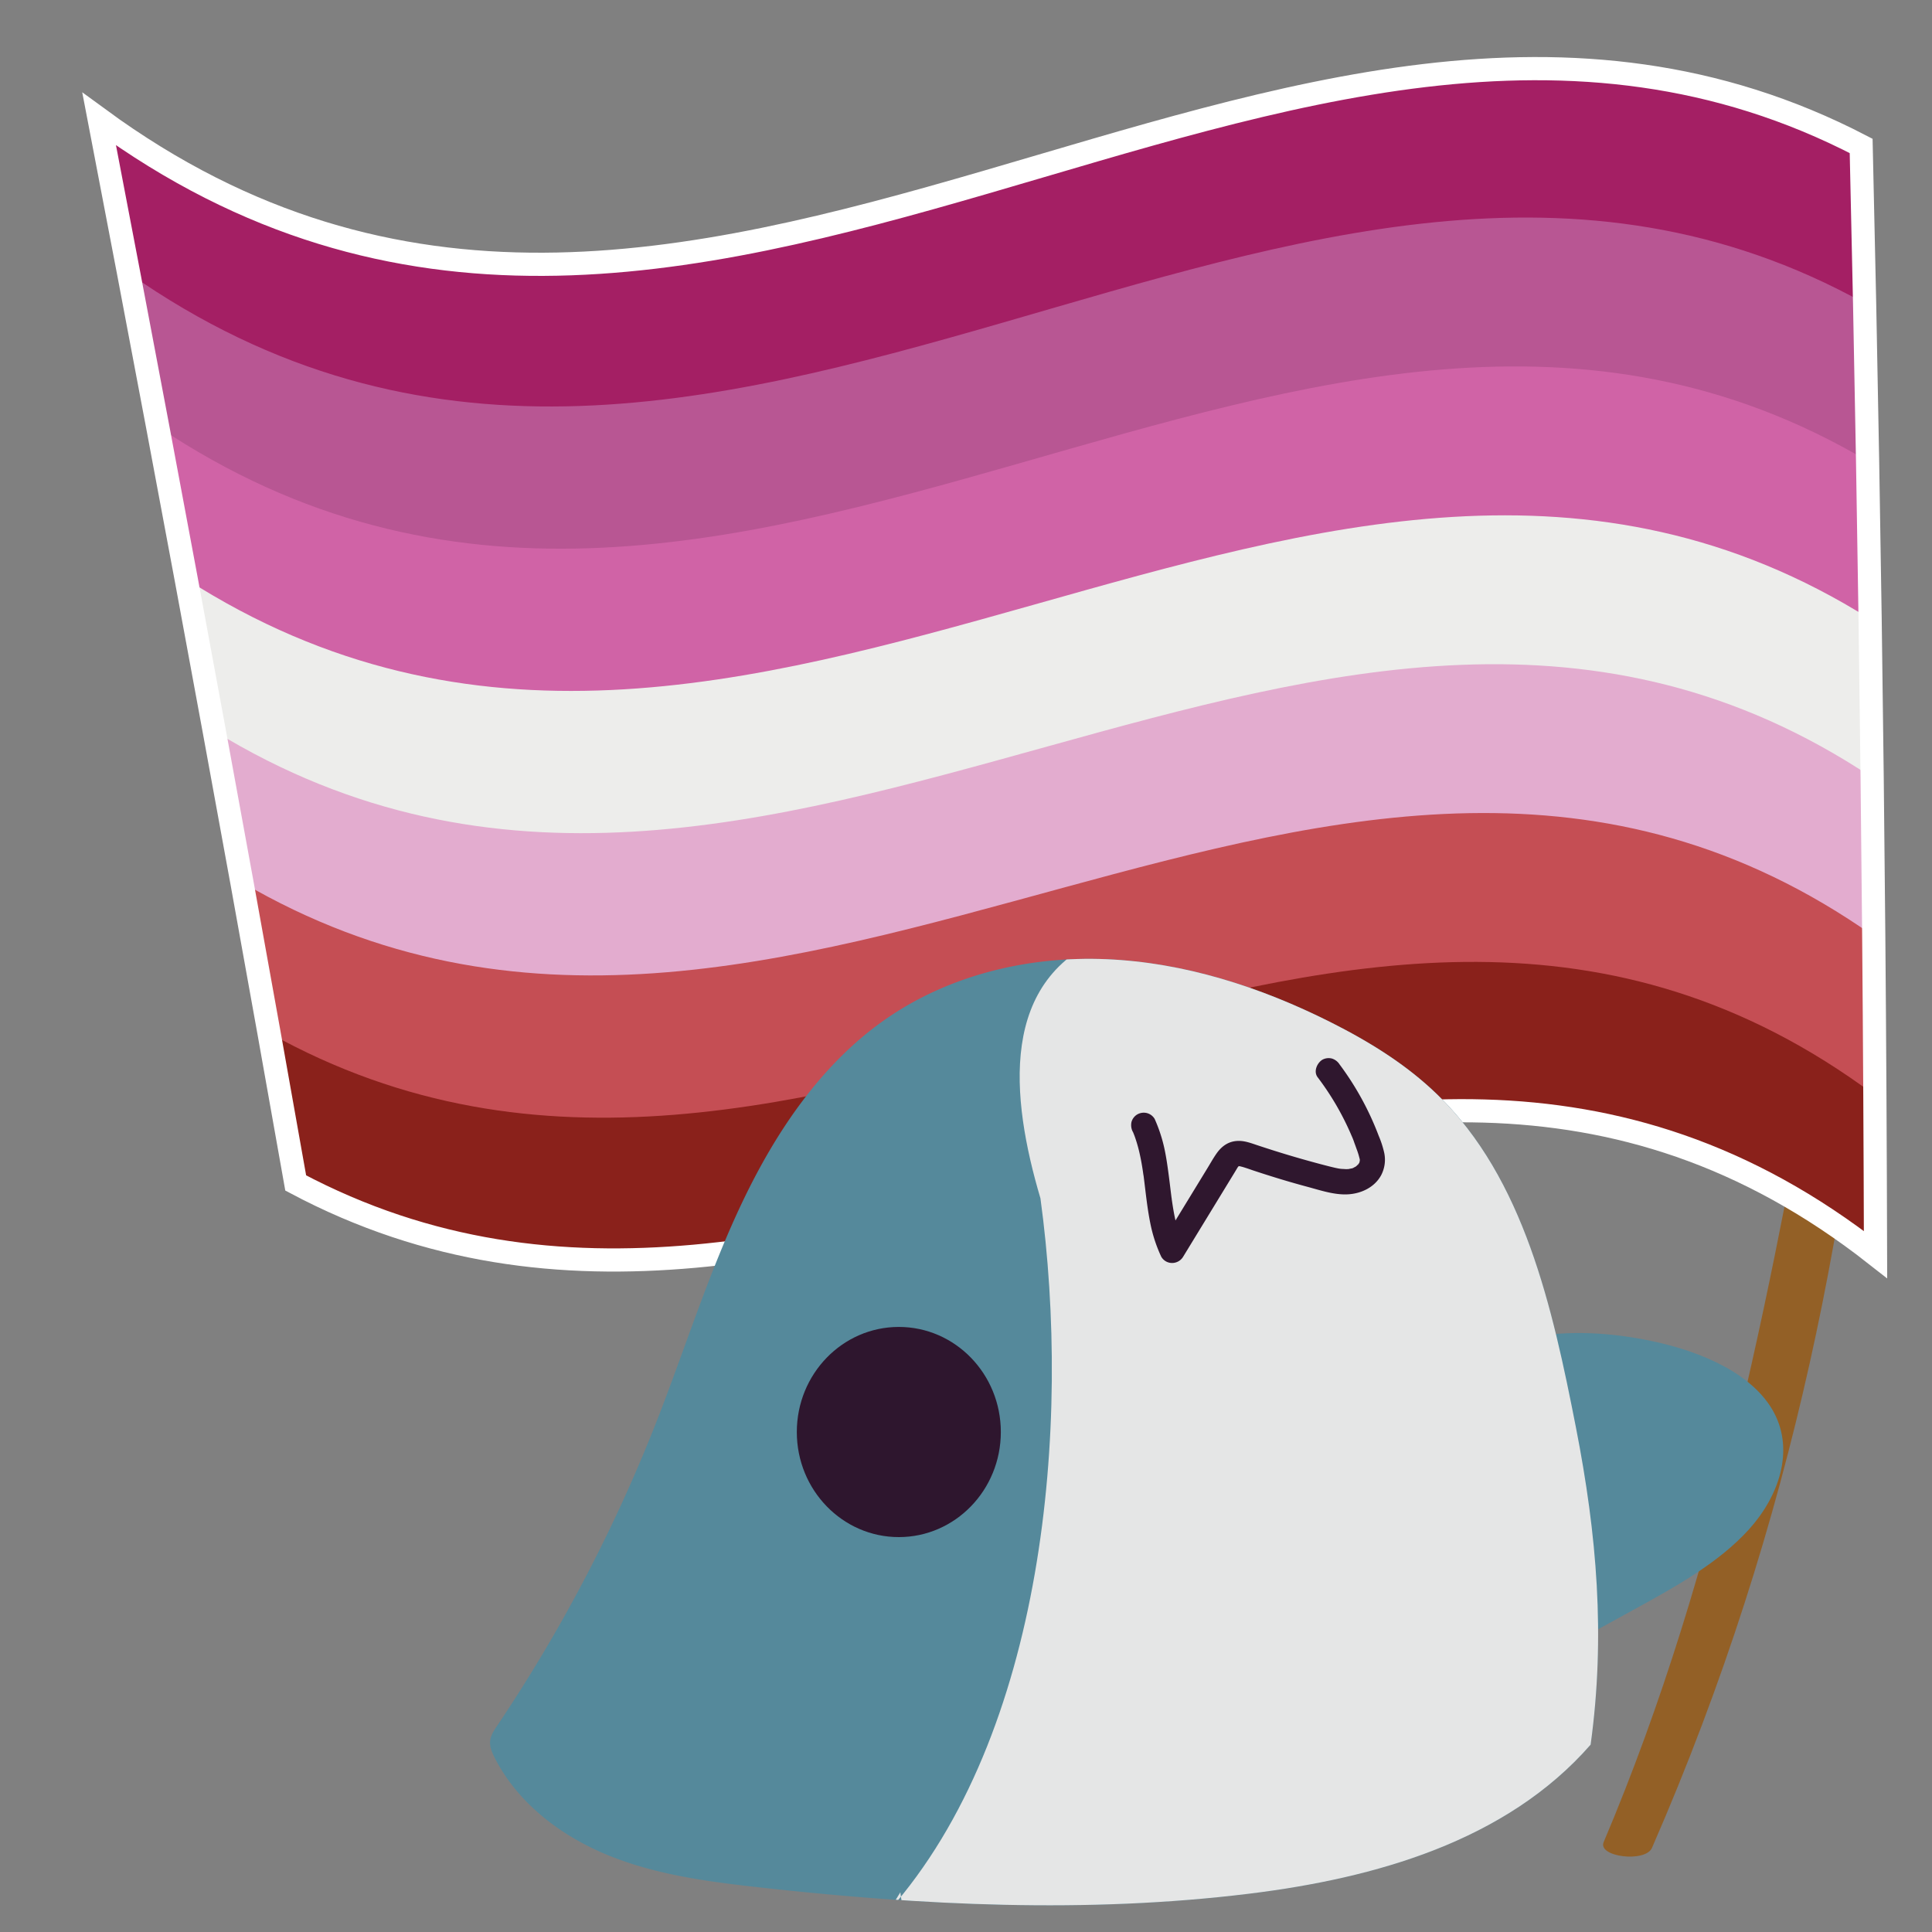 <svg xmlns="http://www.w3.org/2000/svg" xmlns:xlink="http://www.w3.org/1999/xlink" viewBox="0 0 1000 1000"><rect x="0" y="0" width="1000" height="1000" fill="#808080" stroke="none"/><defs><style>.cls-1,.cls-11,.cls-2{fill:none;}.cls-2{stroke:#333;stroke-miterlimit:10;stroke-width:2px;}.cls-3{fill:#936026;}.cls-4{fill:#8a211b;}.cls-5{fill:#c54e54;}.cls-6{fill:#e3accf;}.cls-7{fill:#ededeb;}.cls-8{fill:#d063a6;}.cls-9{fill:#b85693;}.cls-10{fill:#a41f64;}.cls-11{stroke:#fff;stroke-width:12px;}.cls-12{fill:#55899b;}.cls-13{fill:#2e162e;}.cls-14{clip-path:url(#clip-path);}.cls-15{fill:#e5e6e6;}.cls-16{fill:#2f172e;}.cls-17{clip-path:url(#clip-path-2);}.cls-18{clip-path:url(#clip-path-3);}.cls-19{fill:#e32026;}</style><clipPath id="clip-path"><path class="cls-1" d="M823.31,903c7.72-56.12,3.26-108.64-7.62-164.2-12.19-62.24-26.81-128.57-71.63-172.15-16.2-15.75-35.58-27.64-55.61-37.69-36.22-18.17-75.53-30.79-115.78-32.48s-81.54,8.07-114.83,31.43c-32.77,23-56.23,57.77-73.68,94.44S354.6,698.09,339.74,736a817.83,817.83,0,0,1-82.5,157.37c-1.61,2.4-3.28,4.92-3.56,7.82s1,5.86,2.3,8.5c12.23,24.1,35.07,41.07,59.67,50.94s51.11,13.35,77.36,16.27c84.26,9.36,169.52,13.61,253.67,3.26,64.93-8,132.9-27.07,176.63-77.14"/></clipPath><clipPath id="clip-path-2"><path class="cls-1" d="M823.31-117c7.72-56.12,3.26-108.64-7.62-164.2-12.19-62.24-26.81-128.57-71.63-172.15-16.2-15.75-35.58-27.64-55.61-37.69-36.22-18.17-75.53-30.79-115.78-32.48s-81.54,8.07-114.83,31.43c-32.77,23-56.23,57.77-73.68,94.44S354.6-321.91,339.74-284a817.83,817.83,0,0,1-82.5,157.37c-1.61,2.4-3.28,4.92-3.56,7.82s1,5.86,2.3,8.5c12.23,24.1,35.07,41.07,59.67,50.94S366.76-46.06,393-43.14c84.26,9.36,169.52,13.61,253.67,3.26,64.93-8,132.9-27.07,176.63-77.14"/></clipPath><clipPath id="clip-path-3"><path class="cls-2" d="M-139.72,1116.16C-286,968.69-485.81,1034.41-552.5,1249.76c-1,3.33-3.72,3.44-5.93.26-154.52-222.62-418.55-228.54-447.5,53.2-42.67,415.35,247.53,482.6,494.1,237.06,2.72-2.71,21.44-3,24.92.28C-218.38,1796.05,159.4,1463.8-139.72,1116.16Zm-743.84,344.73c-182.71-176.89,96.33-345.61,214-145.09,4.37,7.46,7.39,17.46,8.27,29.75C-653.68,1451.72-819.27,1523.14-883.56,1460.89Zm690.21-89c-64.36,143.47-257.52,111.37-313.13-41.58C-519.25,1099.78-159.28,1113.24-193.35,1371.92Z"/></clipPath></defs><g id="Flagset2"><path class="cls-3" d="M945.28,509.31C917.64,659.46,891.22,809,830.06,953.46c-3.27,7.73,21.63,10.75,25,3C929.58,785.56,959.15,623.92,972.33,459.8"/><path class="cls-4" d="M51.33,61.62c307.38,225.13,611.38-142.33,912,13.92q6.67,284.73,7.44,573.82C701.57,438.12,429,758.9,153.06,612.3Q105.15,341,51.33,61.62Z"/><path class="cls-5" d="M51.33,61.62c307.38,225.13,611.38-142.33,912,13.92q5.71,244,7.1,491.35C696.74,363.11,419.68,691.06,139.25,534.63Q97.46,301.16,51.33,61.62Z"/><path class="cls-6" d="M51.33,61.62c307.38,225.13,611.38-142.33,912,13.92q4.77,203.38,6.52,409C691.67,288.41,410.12,623.37,125.2,456.65Q89.77,261.31,51.33,61.62Z"/><path class="cls-7" d="M51.33,61.62c307.38,225.13,611.38-142.33,912,13.92q3.81,162.7,5.7,326.89C686.36,214,400.32,555.81,110.91,378.35Q82.08,221.42,51.33,61.62Z"/><path class="cls-8" d="M51.33,61.62c307.38,225.13,611.38-142.33,912,13.92q2.86,122,4.64,244.9C680.81,139.88,390.28,488.37,96.37,299.72Q74.4,181.51,51.33,61.62Z"/><path class="cls-9" d="M51.33,61.62c307.38,225.13,611.38-142.33,912,13.92q1.9,81.36,3.33,163.08C675,66.05,380,421.06,81.6,220.73Q66.71,141.55,51.33,61.62Z"/><path class="cls-10" d="M51.33,61.62c307.38,225.13,611.38-142.33,912,13.92q1,40.68,1.79,81.45C669-7.47,369.47,353.85,66.58,141.36Q59,101.59,51.33,61.62Z"/><path class="cls-11" d="M970.77,649.36q-.22-82.54-.92-164.78h0q-.71-82.23-1.88-164.14h0q-1.19-81.9-2.85-163.45h0q-.84-40.77-1.79-81.45C662.71-80.71,358.71,286.75,51.33,61.62q7.68,40,15.25,79.74h0q15.14,79.56,29.79,158.36h0Q111,378.53,125.2,456.65h0q14.16,78.14,27.86,155.65C429,758.9,701.57,438.12,970.77,649.36Z"/><path class="cls-12" d="M823.31,903c7.72-56.12,3.26-108.64-7.62-164.2-12.19-62.24-26.81-128.57-71.63-172.15-16.2-15.75-35.58-27.64-55.61-37.69-36.22-18.17-75.53-30.79-115.78-32.48s-81.54,8.07-114.83,31.43c-32.77,23-56.23,57.77-73.68,94.44S354.6,698.09,339.74,736a817.83,817.83,0,0,1-82.5,157.37c-1.61,2.4-3.28,4.92-3.56,7.82s1,5.86,2.3,8.5c12.23,24.1,35.07,41.07,59.67,50.94s51.11,13.35,77.36,16.27c84.26,9.36,169.52,13.61,253.67,3.26,64.93-8,132.9-27.07,176.63-77.14"/><ellipse class="cls-13" cx="465.23" cy="741.21" rx="52.8" ry="54.39"/><path class="cls-12" d="M791.13,692.4c20.91-4.12,43.08-2.64,63.91,1.75,26.18,5.52,52.66,17.14,63.23,37.12,10.4,19.65,2.61,43.05-13,60.33s-38,29.7-60,41.76l-76.05,41.76"/><g class="cls-14"><path class="cls-15" d="M460.05,989.11c80.68-91.22,94.6-251.14,78.48-368.87-15.4-52-22.1-114.34,35.49-136.15C745.21,394,889.73,536.88,866.46,719.51c-23.21,80.44,2.07,178.14-41.89,248.7-56,87.52-343.9,140.11-358.54,11.24"/></g><path class="cls-16" d="M586.36,585.78a4.47,4.47,0,0,0,.34.76c-.07,0-.62-1.52-.18-.4l.54,1.36c.39,1,.75,2.1,1.09,3.17.66,2.06,1.21,4.15,1.69,6.27s.87,4.12,1.22,6.2c.18,1.05.34,2.09.5,3.14l.21,1.48.12.84c.2,1.45-.15-1.13,0-.27,1.16,9.06,2,18.22,4,27.14a75.43,75.43,0,0,0,5.17,15,6.46,6.46,0,0,0,5.67,3.25,6.67,6.67,0,0,0,5.67-3.25l21.46-35.14,5.33-8.73c.4-.65.79-1.31,1.2-2,.18-.28.36-.56.55-.83.68-1,.17.21-.19.22.1,0,.58-.59.68-.7.57-.64-1.37.92-.25.22s-1.06.22-.25.11c1.64-.21-1.28-.15,0,0,.27,0,.56,0,.83,0,1.45,0-1.5-.4-.09,0,.62.18,1.25.3,1.86.49,1.56.48,3.1,1,4.64,1.55q4.84,1.62,9.73,3.14,9.52,3,19.16,5.58c6.58,1.78,13.62,4.16,20.51,3.81s13.77-3.54,17.22-9.73a17.29,17.29,0,0,0,1.64-11.94,50.37,50.37,0,0,0-2.81-8.61,151,151,0,0,0-20.28-37,7.2,7.2,0,0,0-3.92-3,6.71,6.71,0,0,0-5.06.66c-2.71,1.75-4.57,6.05-2.36,9a144.85,144.85,0,0,1,10,15.07c1.46,2.56,2.85,5.15,4.16,7.79.62,1.26,1.23,2.52,1.81,3.8.28.6.55,1.2.82,1.81.18.41.36.81.53,1.22s.87,1.59,0,.06A32.59,32.59,0,0,1,701,591.5c.53,1.38,1,2.77,1.52,4.16a38.34,38.34,0,0,1,1.29,4.45c.3,1.32-.07-.38,0-.37s0,1.24,0,1.38c0,.73-.44.62.11-.57a8.16,8.16,0,0,0-.25,1l-.11.33q-.35,1,.27-.6a4,4,0,0,0-.31.62c-.17.31-.37.59-.56.89-.36.58-.44,0,.38-.5a10.48,10.48,0,0,0-1.23,1.26c-.72.72.38-.29.49-.35-.35.17-.69.49-1,.7a11.37,11.37,0,0,0-1.42.77l.91-.38-.67.25-.67.22a17.94,17.94,0,0,0-2,.42l.81-.12c-.23,0-.47,0-.7.06-.55,0-1.1.05-1.65,0s-1.41-.06-2.12-.13l-.23,0c-.74-.09-.63-.07.33.05a5.59,5.59,0,0,0-.94-.15c-1.73-.3-3.44-.72-5.13-1.14q-4.73-1.2-9.4-2.49-9.51-2.61-18.9-5.57-4.65-1.47-9.26-3c-3.22-1.08-6.52-2.32-10-2.15-4.74.22-8.2,2.71-10.86,6.48-1.81,2.57-3.34,5.38-5,8.06L601,643.87h11.34c-.24-.5-.43-1-.7-1.53,0,0,.53,1.28.26.61l-.31-.78c-.41-1-.79-2.08-1.14-3.14-.69-2-1.27-4.13-1.77-6.23-1-4.18-1.67-8.43-2.27-12.68-.12-.89.18,1.37.06.48,0-.21,0-.42-.08-.63l-.21-1.69c-.15-1.13-.28-2.26-.42-3.39-.27-2.19-.53-4.38-.82-6.56-.62-4.71-1.28-9.42-2.29-14.06a78.8,78.8,0,0,0-5-15.12,6.59,6.59,0,0,0-3.93-3,6.73,6.73,0,0,0-5.06.67,6.58,6.58,0,0,0-3,3.92,7.54,7.54,0,0,0,.66,5.06Z"/><g class="cls-17"><path class="cls-15" d="M460.05-30.89c80.68-91.22,94.6-251.14,78.48-368.87-15.4-52-22.1-114.34,35.49-136.15C745.21-626,889.73-483.12,866.46-300.49c-23.21,80.44,2.07,178.14-41.89,248.7C768.61,35.73,480.67,88.32,466-40.55"/></g></g><g id="Layer_12" data-name="Layer 12"><g id="Layer_17" data-name="Layer 17"><g class="cls-18"><path class="cls-19" d="M-416.16,388.83c51.76-10.54,103.54-21,155.26-31.74,4.44-.92,5.87-.21,7.07,5.06q134.18,591.51,268.63,1183Q77.85,1822.57,141,2100c1.2,5.27.2,6.48-4.25,7.37-51.8,10.35-103.55,21-155.32,31.5Z"/></g><path class="cls-2" d="M-139.72,1116.16C-286,968.69-485.81,1034.41-552.5,1249.76c-1,3.33-3.72,3.44-5.93.26-154.52-222.62-418.55-228.54-447.5,53.2-42.67,415.35,247.53,482.6,494.1,237.06,2.72-2.71,21.44-3,24.92.28C-218.38,1796.05,159.4,1463.8-139.72,1116.16Zm-743.84,344.73c-182.71-176.89,96.33-345.61,214-145.09,4.37,7.46,7.39,17.46,8.27,29.75C-653.68,1451.72-819.27,1523.14-883.56,1460.89Zm690.21-89c-64.36,143.47-257.52,111.37-313.13-41.58C-519.25,1099.78-159.28,1113.24-193.35,1371.92Z"/></g></g></svg>
